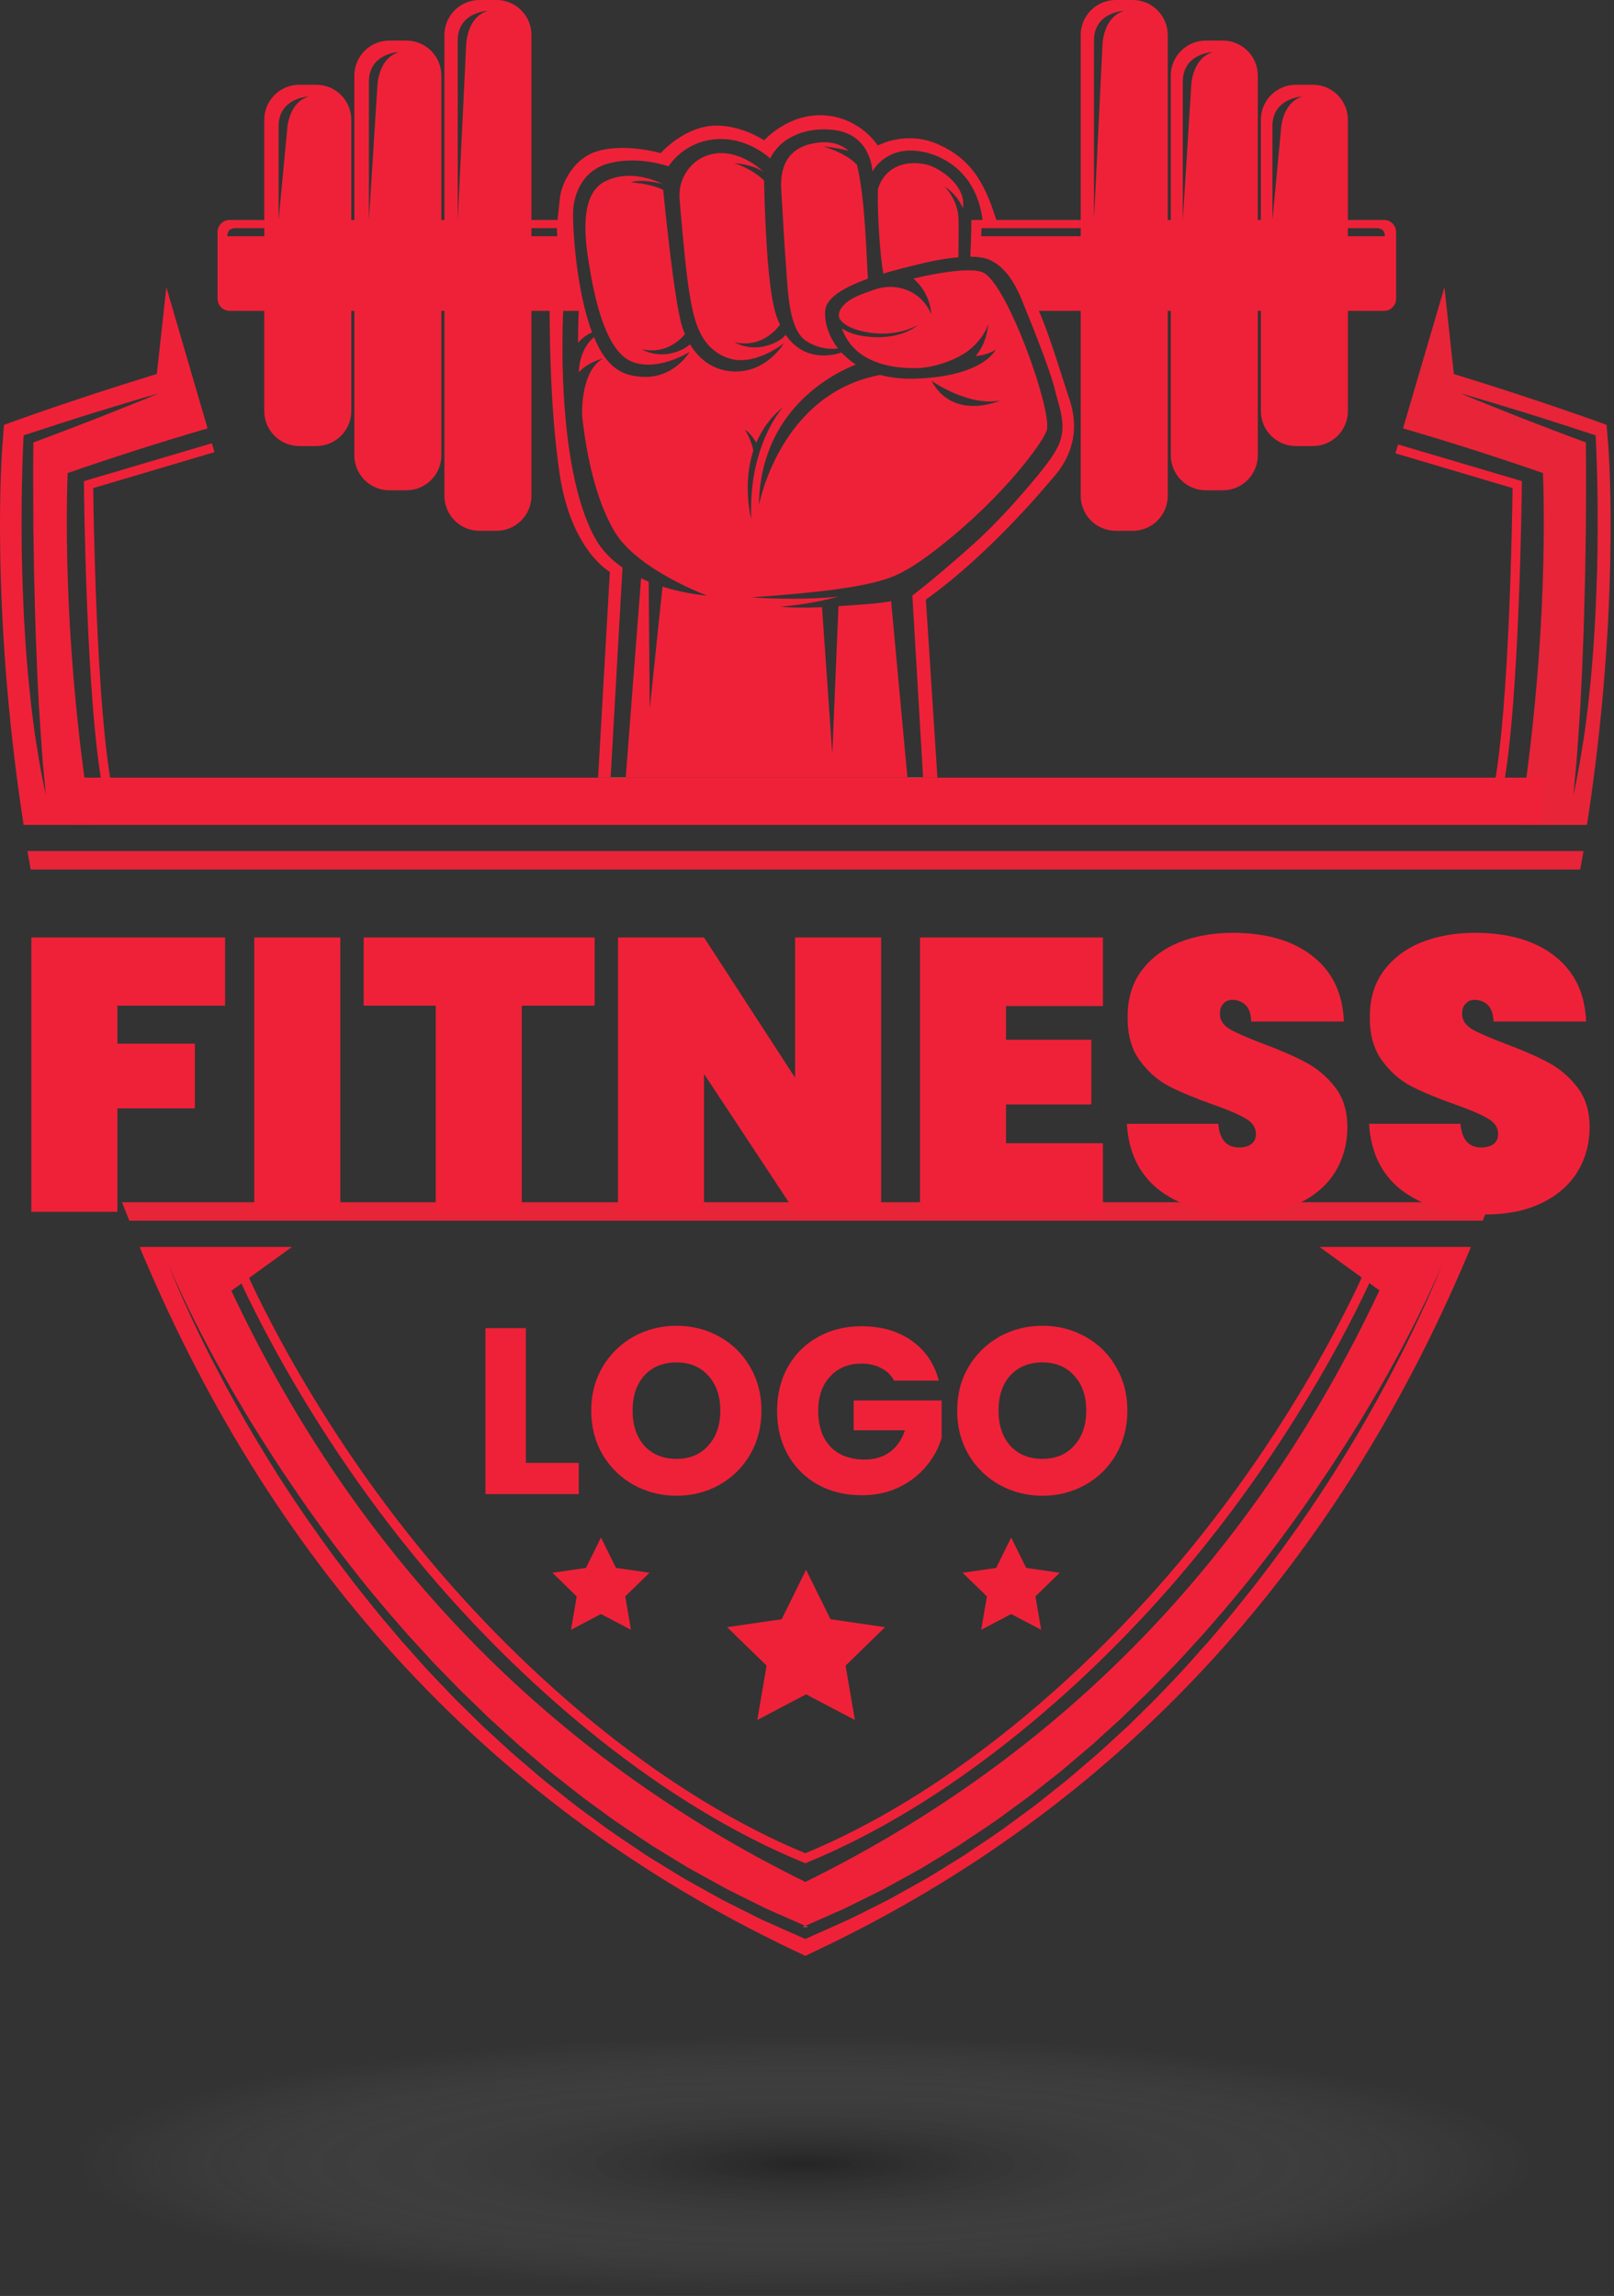 <svg width="246" height="350" viewBox="0 0 246 350" fill="none" xmlns="http://www.w3.org/2000/svg">
<rect x="0" y="0" width="246" height="350" fill="#333333" stroke="none"/>
<path opacity="0.26" d="M233.698 329.854C233.698 340.617 184.023 349.341 122.746 349.341C61.469 349.341 11.794 340.616 11.794 329.854C11.794 319.092 61.469 310.367 122.746 310.367C184.023 310.367 233.698 319.091 233.698 329.854Z" fill="url(#paint0_radial_297_271)"/>
<path d="M123.087 293.735H122.393L122.746 293.587L123.087 293.735Z" fill="white"/>
<path d="M241.349 129.734C241.194 130.664 241.025 131.608 240.856 132.552H4.674C4.505 131.608 4.336 130.664 4.181 129.734H241.349Z" fill="#E82438"/>
<path d="M227.119 183.272C226.753 184.216 226.372 185.146 225.992 186.09H19.717C19.337 185.146 18.956 184.216 18.59 183.272H227.119Z" fill="#E82438"/>
<path d="M14.205 74.406C14.261 78.703 14.698 107.952 17.065 120.097L15.684 120.365C13.106 107.192 12.796 74.224 12.796 73.885L12.782 73.35L32.295 67.573L32.69 68.926L14.205 74.406Z" fill="#EF2138"/>
<path d="M231.965 73.349L231.951 73.884C231.951 74.222 231.627 107.19 229.063 120.364L227.682 120.096C230.049 107.951 230.486 78.702 230.542 74.405L212.691 69.107L213.086 67.754L231.965 73.349Z" fill="#EF2138"/>
<path d="M208.857 193.55C208.857 193.55 198.898 217.137 178.448 240.748C164.456 256.903 144.58 274.303 122.74 283.279C100.9 274.303 81.024 256.903 67.032 240.748C46.582 217.137 36.623 193.55 36.623 193.55" stroke="#EF2138" stroke-width="1.409" stroke-miterlimit="10"/>
<path d="M125.783 47.261C125.999 45.35 128.672 43.78 132.289 42.484C132.073 39.97 131.925 30.256 130.605 25.115C128.956 23.284 125.475 22.328 125.475 22.328C127.386 22.51 128.592 22.783 129.342 23.01C128.318 22.066 126.589 21.304 123.768 21.895C119.082 22.896 118.945 26.877 119.082 29.061C119.287 32.69 119.617 38.229 119.799 40.47C120.061 43.678 120.117 49.899 122.654 51.81C124.394 53.118 126.533 53.3 127.727 53.118C126.193 51.14 125.613 48.922 125.783 47.261ZM146.758 31.747C147.327 28.244 143.243 25.741 141.662 25.218C139.671 24.558 135.224 24.399 133.814 28.801C133.678 32.862 134.212 39.493 134.633 41.711C135.771 41.358 136.453 41.188 137.659 40.869C140.73 40.096 143.437 39.413 146.076 39.231C146.076 38.31 146.133 35.716 146.099 33.532C146.099 30.631 144.154 28.618 143.915 28.379C145.529 29.472 146.348 30.734 146.758 31.747ZM125.783 47.261C125.999 45.35 128.672 43.78 132.289 42.484C132.073 39.97 131.925 30.256 130.605 25.115C128.956 23.284 125.475 22.328 125.475 22.328C127.386 22.51 128.592 22.783 129.342 23.01C128.318 22.066 126.589 21.304 123.768 21.895C119.082 22.896 118.945 26.877 119.082 29.061C119.287 32.69 119.617 38.229 119.799 40.47C120.061 43.678 120.117 49.899 122.654 51.81C124.394 53.118 126.533 53.3 127.727 53.118C126.193 51.14 125.613 48.922 125.783 47.261ZM146.758 31.747C147.327 28.244 143.243 25.741 141.662 25.218C139.671 24.558 135.224 24.399 133.814 28.801C133.678 32.862 134.212 39.493 134.633 41.711C135.771 41.358 136.453 41.188 137.659 40.869C140.73 40.096 143.437 39.413 146.076 39.231C146.076 38.31 146.133 35.716 146.099 33.532C146.099 30.631 144.154 28.618 143.915 28.379C145.529 29.472 146.348 30.734 146.758 31.747ZM210.944 33.532H205.439V18.257C205.439 15.311 203.05 12.922 200.104 12.922H197.511C194.565 12.922 192.176 15.311 192.176 18.257V33.533H191.71V11.523C191.71 8.577 189.321 6.188 186.375 6.188H183.782C180.836 6.188 178.447 8.577 178.447 11.523V33.533H177.981V5.335C177.981 2.389 175.592 0 172.646 0H170.053C167.107 0 164.718 2.389 164.718 5.335V33.532H151.876C151.853 33.486 151.83 33.464 151.83 33.464C149.896 27.185 147.587 24.171 143.288 22.135C138.181 19.712 133.79 22.192 133.79 22.192C133.79 22.192 131.174 17.961 125.669 17.585C120.175 17.21 116.467 21.396 116.467 21.396C116.467 21.396 112.588 18.757 108.277 19.201C103.955 19.645 100.702 23.341 100.702 23.341C100.702 23.341 94.799 21.624 90.51 23.239C87.234 24.479 85.562 28.107 85.335 30.2C85.244 31.019 85.13 32.202 84.982 33.533H81.001V5.335C81.001 2.389 78.612 0 75.666 0H73.073C70.127 0 67.738 2.389 67.738 5.335V33.532H67.272V11.522C67.272 8.576 64.883 6.187 61.937 6.187H59.344C56.398 6.187 54.009 8.576 54.009 11.522V33.532H53.543V18.257C53.543 15.311 51.154 12.922 48.208 12.922H45.615C42.669 12.922 40.28 15.311 40.28 18.257V33.533H35.002C33.99 33.533 33.159 34.363 33.159 35.376V45.533C33.159 46.568 33.989 47.387 35.002 47.387H40.28V62.663C40.28 65.609 42.669 67.998 45.615 67.998H48.208C51.154 67.998 53.543 65.609 53.543 62.663V47.387H54.009V69.408C54.009 72.354 56.398 74.743 59.344 74.743H61.937C64.883 74.743 67.272 72.354 67.272 69.408V47.387H67.738V75.584C67.738 78.53 70.127 80.919 73.073 80.919H75.666C78.612 80.919 81.001 78.53 81.001 75.584V47.387H83.776C83.776 51.959 83.935 63.084 85.289 72.195C87.052 83.979 92.955 87.175 92.955 87.175L91.158 118.546H93.069L94.878 86.527C93.24 85.378 91.784 83.956 90.772 82.159C84.493 70.966 85.847 47.387 85.847 47.387H88.213C88.213 47.387 88.099 49.286 88.111 52.244C88.828 51.425 89.635 50.925 90.238 50.652C90.067 50.22 89.92 49.765 89.76 49.276C87.633 42.622 87.212 33.602 87.383 31.748C87.565 29.871 88.543 25.89 93.07 24.832C97.597 23.763 101.897 25.367 101.897 25.367C101.897 25.367 104.126 21.625 109.051 21.227C113.965 20.829 117.389 24.162 117.389 24.162C119.232 20.477 123.508 19.362 127.125 19.817C132.846 20.522 132.972 26.153 132.972 26.153C132.972 26.153 134.746 22.604 139.49 22.979C143.073 23.263 148.806 25.823 149.75 33.535H148.055C148.055 35.878 147.918 38.244 147.896 39.131C148.931 39.131 149.853 39.245 150.569 39.506C151.888 40.006 152.992 41.007 153.913 42.27C154.811 43.544 155.528 45.079 156.097 46.626C156.097 46.626 160.01 56.033 160.806 59.502C161.272 61.504 162.307 63.927 161.807 66.395C161.477 68.181 160.271 69.898 158.167 72.48C155.221 76.04 151.672 80.033 148.101 83.183C142.118 88.506 139.058 90.792 139.058 90.792L140.696 118.546H142.88L141.117 91.406C151.161 84.229 159.999 73.412 160.818 72.456C162.524 70.466 164.856 66.518 163.047 61.025C161.625 56.691 160.351 52.38 158.85 48.604C158.679 48.194 158.52 47.785 158.35 47.387H164.72V75.584C164.72 78.53 167.109 80.919 170.055 80.919H172.648C175.594 80.919 177.983 78.53 177.983 75.584V47.387H178.449V69.408C178.449 72.354 180.838 74.743 183.784 74.743H186.377C189.323 74.743 191.712 72.354 191.712 69.408V47.387H192.178V62.663C192.178 65.609 194.567 67.998 197.513 67.998H200.106C203.052 67.998 205.441 65.609 205.441 62.663V47.387H210.946C211.97 47.387 212.789 46.568 212.789 45.533V35.376C212.786 34.363 211.967 33.532 210.944 33.532ZM40.281 36.012H34.651C34.651 36.012 34.651 35.989 34.651 35.932C34.651 35.636 34.742 34.783 35.913 34.783H40.281V36.012ZM43.762 19.826L42.465 33.532V19.246C42.465 14.867 47.072 14.708 47.072 14.708C43.864 15.64 43.762 19.826 43.762 19.826ZM57.525 13.047L56.228 33.532V12.467C56.228 8.076 60.835 7.929 60.835 7.929C57.627 8.861 57.525 13.047 57.525 13.047ZM71.06 6.757L69.763 33.533V6.188C69.763 1.798 74.37 1.65 74.37 1.65C71.152 2.582 71.06 6.757 71.06 6.757ZM81.002 36.012V34.783H84.869C84.88 35.136 84.937 36.012 84.937 36.012H81.002ZM164.718 36.012H149.544C149.544 36.012 149.601 35.136 149.612 34.783H164.717L164.718 36.012ZM168.039 6.757L166.742 33.533V6.188C166.742 1.798 171.349 1.65 171.349 1.65C168.13 2.582 168.039 6.757 168.039 6.757ZM181.564 13.047L180.279 33.532V12.467C180.279 8.076 184.886 7.929 184.886 7.929C181.666 8.861 181.564 13.047 181.564 13.047ZM195.236 19.826L193.939 33.532V19.246C193.939 14.867 198.546 14.708 198.546 14.708C195.327 15.64 195.236 19.826 195.236 19.826ZM211.069 36.012H205.439V34.783H209.807C210.979 34.783 211.07 35.636 211.07 35.932C211.069 35.989 211.069 36.012 211.069 36.012ZM146.758 31.747C147.327 28.244 143.243 25.741 141.662 25.218C139.671 24.558 135.224 24.399 133.814 28.801C133.678 32.862 134.212 39.493 134.633 41.711C135.771 41.358 136.453 41.188 137.659 40.869C140.73 40.096 143.437 39.413 146.076 39.231C146.076 38.31 146.133 35.716 146.099 33.532C146.099 30.631 144.154 28.618 143.915 28.379C145.529 29.472 146.348 30.734 146.758 31.747ZM125.783 47.261C125.999 45.35 128.672 43.78 132.289 42.484C132.073 39.97 131.925 30.256 130.605 25.115C128.956 23.284 125.475 22.328 125.475 22.328C127.386 22.51 128.592 22.783 129.342 23.01C128.318 22.066 126.589 21.304 123.768 21.895C119.082 22.896 118.945 26.877 119.082 29.061C119.287 32.69 119.617 38.229 119.799 40.47C120.061 43.678 120.117 49.899 122.654 51.81C124.394 53.118 126.533 53.3 127.727 53.118C126.193 51.14 125.613 48.922 125.783 47.261ZM146.758 31.747C147.327 28.244 143.243 25.741 141.662 25.218C139.671 24.558 135.224 24.399 133.814 28.801C133.678 32.862 134.212 39.493 134.633 41.711C135.771 41.358 136.453 41.188 137.659 40.869C140.73 40.096 143.437 39.413 146.076 39.231C146.076 38.31 146.133 35.716 146.099 33.532C146.099 30.631 144.154 28.618 143.915 28.379C145.529 29.472 146.348 30.734 146.758 31.747ZM125.783 47.261C125.999 45.35 128.672 43.78 132.289 42.484C132.073 39.97 131.925 30.256 130.605 25.115C128.956 23.284 125.475 22.328 125.475 22.328C127.386 22.51 128.592 22.783 129.342 23.01C128.318 22.066 126.589 21.304 123.768 21.895C119.082 22.896 118.945 26.877 119.082 29.061C119.287 32.69 119.617 38.229 119.799 40.47C120.061 43.678 120.117 49.899 122.654 51.81C124.394 53.118 126.533 53.3 127.727 53.118C126.193 51.14 125.613 48.922 125.783 47.261ZM149.908 41.574C148.384 40.778 143.789 41.381 139.216 42.461C141.9 44.815 141.934 47.796 141.934 47.921C141.752 47.477 141.536 47.068 141.297 46.704C139.636 44.145 136.36 43.132 133.471 44.088C132.516 44.407 131.64 44.725 130.889 45.044C128.864 45.874 127.715 47.171 127.863 48.229C127.886 48.331 127.897 48.411 127.92 48.513C128.375 49.275 129.41 50.071 131.605 50.538C136.678 51.653 139.943 49.503 139.943 49.503C139.943 49.503 137.304 52.085 131.571 51.232C130.035 50.993 129.012 50.549 128.318 50.06C130.013 54.917 135.165 56.293 140.102 56.1C142.491 56.009 146.028 54.792 147.859 53.245C149.019 52.278 150.077 51.004 150.612 49.423C150.612 49.423 150.532 52.141 148.69 54.291C150.555 54.109 151.613 53.404 151.75 53.301C151.648 53.54 149.668 57.384 139.534 57.726C137.475 57.794 135.701 57.567 134.154 57.157C118.81 60.012 115.671 77.028 115.671 77.028C115.864 62.514 126.92 56.963 130.446 55.564C130.093 55.348 129.752 55.109 129.445 54.847C129.445 54.847 128.592 54.119 128.239 53.732C128.239 53.732 123.018 55.836 119.754 51.048C119.344 51.537 118.503 52.254 116.808 52.72C114.021 53.482 111.962 52.174 111.962 52.174C116.489 53.198 118.866 49.501 118.866 49.501H118.877C118.627 48.944 118.388 48.364 118.195 47.692C116.876 43.415 116.534 31.461 116.455 27.514C114.487 25.603 111.882 24.875 111.882 24.875C114.521 25.057 116.034 25.956 116.364 26.172C115.863 25.683 112.451 22.669 108.607 23.476C108.573 23.487 108.527 23.487 108.482 23.499C105.365 24.193 103.318 27.161 103.58 30.346C103.887 34.077 104.456 40.515 104.945 43.802C105.662 48.579 106.515 52.788 110.678 54.483C114.625 56.064 119.038 52.674 119.482 52.322C119.22 52.766 116.229 57.452 110.712 56.508C108.642 56.155 106.606 54.893 105.173 52.493C104.684 52.937 103.911 53.426 102.637 53.778C99.85 54.54 97.791 53.232 97.791 53.232C101.385 54.051 103.638 51.867 104.4 50.934C104.241 50.581 104.104 50.229 103.979 49.831C102.83 46.225 101.431 32.531 101.079 28.925C98.941 27.935 96.154 27.799 96.154 27.799C97.78 27.208 100.704 27.97 100.965 28.038C100.578 27.833 96.188 25.627 92.195 27.663C88.032 29.79 89.249 37.263 89.943 41.255C90.785 46.18 92.502 53.79 96.495 55.211C100.283 56.553 104.662 53.914 105.106 53.653C104.89 54.017 102.513 57.748 97.792 57.441C94.937 57.259 92.526 56.201 90.535 51.401C88.237 53.289 88.226 56.622 88.226 56.713L88.215 56.667V56.747C89.648 55.234 91.616 54.722 91.855 54.677C88.408 56.747 88.716 63.185 88.738 63.515C89.421 69.578 90.82 76.129 93.595 80.918C97.019 86.833 107.768 90.791 107.768 90.791C107.768 90.791 104.651 90.598 100.977 89.426L99.032 108.046L98.873 88.664C98.486 88.505 98.1 88.334 97.713 88.152L95.37 118.545H138.309L135.818 91.633C134.464 91.986 129.972 92.259 127.799 92.406L126.855 114.916L125.285 92.565C122.544 92.679 120.03 92.633 118.972 92.463C120.837 92.338 124.011 91.962 127.764 90.962C120.917 91.599 114.558 91.064 114.558 91.064C125.364 90.313 131.972 89.415 135.612 88.072C138.194 87.117 140.617 85.376 143.062 83.477C153.333 75.424 159.02 67.234 159.532 65.653C160.452 62.754 153.662 43.576 149.908 41.574ZM114.5 79.133C114.5 79.133 113.101 73.958 114.818 68.691C114.5 67.008 113.624 65.654 113.521 65.483C114.283 65.949 114.954 66.962 115.273 67.485C116.092 65.551 117.377 63.641 119.368 62.048C118.799 62.697 114.056 68.372 114.5 79.133ZM141.969 58.044C142.265 58.249 147.645 61.968 152.456 61.058C152.456 61.059 145.313 64.255 141.969 58.044ZM146.758 31.747C147.327 28.244 143.243 25.741 141.662 25.218C139.671 24.558 135.224 24.399 133.814 28.801C133.678 32.862 134.212 39.493 134.633 41.711C135.771 41.358 136.453 41.188 137.659 40.869C140.73 40.096 143.437 39.413 146.076 39.231C146.076 38.31 146.133 35.716 146.099 33.532C146.099 30.631 144.154 28.618 143.915 28.379C145.529 29.472 146.348 30.734 146.758 31.747ZM125.783 47.261C125.999 45.35 128.672 43.78 132.289 42.484C132.073 39.97 131.925 30.256 130.605 25.115C128.956 23.284 125.475 22.328 125.475 22.328C127.386 22.51 128.592 22.783 129.342 23.01C128.318 22.066 126.589 21.304 123.768 21.895C119.082 22.896 118.945 26.877 119.082 29.061C119.287 32.69 119.617 38.229 119.799 40.47C120.061 43.678 120.117 49.899 122.654 51.81C124.394 53.118 126.533 53.3 127.727 53.118C126.193 51.14 125.613 48.922 125.783 47.261Z" fill="#EF2138"/>
<path d="M140.695 118.545H138.306L138.875 124.676H141.059L140.695 118.545ZM93.07 118.545L92.717 124.676H94.89L95.368 118.545H93.07Z" fill="url(#paint1_linear_297_271)"/>
<path d="M122.393 293.735L122.746 293.587L123.087 293.735H122.393Z" fill="#EF2138"/>
<path d="M201.116 190.091L210.25 196.711C191.129 237.363 161.727 267.699 122.746 286.888C83.766 267.699 54.385 237.386 35.265 196.768L44.49 190.091H21.286L21.695 191.069C42.271 239.934 75.542 275.616 120.551 297.113L122.746 298.16L124.941 297.113C169.95 275.615 203.197 239.945 223.785 191.069L224.194 190.091H201.116ZM216.256 200.942C214.982 203.66 213.651 206.367 212.252 209.018C210.864 211.691 209.408 214.319 207.907 216.935C206.406 219.54 204.847 222.11 203.243 224.658C201.628 227.194 199.956 229.708 198.238 232.176C196.509 234.633 194.757 237.09 192.926 239.478C191.117 241.889 189.218 244.221 187.307 246.564L184.395 250.01L181.381 253.388C180.391 254.525 179.345 255.595 178.31 256.698C177.263 257.79 176.24 258.893 175.159 259.94L171.929 263.113L168.596 266.173C167.504 267.208 166.333 268.175 165.195 269.153C164.035 270.131 162.92 271.144 161.726 272.065L158.188 274.886C156.994 275.819 155.765 276.683 154.548 277.582C152.148 279.425 149.589 281.028 147.098 282.735L143.254 285.124L141.32 286.307L139.341 287.41L135.383 289.617L131.334 291.653L129.298 292.654L127.228 293.575L123.088 295.429L122.746 295.578L122.393 295.43L118.241 293.587L116.171 292.666L114.146 291.654L110.097 289.618L106.139 287.411L104.16 286.308L102.226 285.125L98.37 282.748C95.89 281.03 93.331 279.427 90.931 277.584C89.714 276.685 88.485 275.821 87.291 274.888L83.753 272.067C82.559 271.146 81.444 270.133 80.284 269.155C79.146 268.177 77.975 267.21 76.883 266.175L73.55 263.115L70.32 259.942C69.24 258.895 68.216 257.792 67.169 256.7C66.134 255.608 65.076 254.527 64.086 253.39L61.083 250.012L58.16 246.566C56.26 244.234 54.361 241.891 52.552 239.48C50.721 237.091 48.969 234.646 47.24 232.178C45.511 229.71 43.851 227.196 42.224 224.66C40.632 222.112 39.073 219.542 37.56 216.937C36.07 214.321 34.603 211.693 33.226 209.032C31.815 206.37 30.485 203.675 29.211 200.945C27.948 198.226 26.72 195.474 25.639 192.676C26.799 195.451 28.084 198.159 29.415 200.854C30.757 203.538 32.156 206.2 33.612 208.816C35.068 211.444 36.592 214.026 38.139 216.596C39.709 219.155 41.324 221.68 42.973 224.183C44.645 226.674 46.328 229.154 48.08 231.588C49.832 234.011 51.606 236.422 53.471 238.777C55.291 241.154 57.213 243.452 59.147 245.738L62.093 249.127L65.13 252.437C66.12 253.552 67.189 254.609 68.224 255.679C69.271 256.748 70.306 257.84 71.398 258.864L74.617 261.981L77.938 264.995C79.03 266.019 80.19 266.974 81.328 267.941C82.477 268.897 83.58 269.909 84.774 270.807L88.289 273.582C89.472 274.503 90.7 275.356 91.906 276.244C94.283 278.053 96.831 279.622 99.299 281.306L103.121 283.649L105.032 284.809L107 285.89L110.924 288.051L114.928 290.042L116.941 291.032L118.988 291.931L122.746 293.587L126.488 291.926L128.535 291.027L130.548 290.037L134.563 288.046L138.487 285.885L140.443 284.804L142.354 283.644L146.176 281.301C148.644 279.618 151.192 278.048 153.569 276.239C154.775 275.352 156.003 274.499 157.186 273.577L160.701 270.802C161.895 269.903 162.999 268.891 164.148 267.936C165.285 266.969 166.446 266.025 167.538 265.001L170.859 261.975L174.078 258.858C175.17 257.834 176.205 256.742 177.251 255.673C178.298 254.604 179.355 253.546 180.356 252.431L183.382 249.121L186.328 245.732C188.262 243.446 190.184 241.148 192.004 238.771C193.869 236.428 195.644 234.005 197.396 231.582C199.148 229.148 200.831 226.668 202.503 224.177C204.152 221.675 205.767 219.15 207.337 216.59C208.884 214.019 210.42 211.437 211.864 208.81C213.32 206.194 214.719 203.532 216.061 200.848C217.392 198.152 218.677 195.445 219.837 192.67C218.747 195.471 217.53 198.224 216.256 200.942Z" fill="#EF2138"/>
<path d="M245.135 68.054L244.873 64.767L241.768 63.652C234.909 61.241 228.153 59.022 221.59 57.021L220.157 43.792L213.844 65.301L214.526 65.506C221.464 67.542 228.403 69.76 235.171 72.115C235.455 79.952 235.615 99.846 231.724 124.938L231.587 125.746H241.881L241.972 125.155C246.944 92.577 245.215 69.043 245.135 68.054ZM243.145 94.147C243.008 96.411 242.895 98.674 242.69 100.937C242.508 103.201 242.281 105.464 242.03 107.728L241.598 111.106C241.461 112.232 241.257 113.347 241.075 114.473C240.734 116.714 240.29 118.943 239.824 121.173C239.926 120.036 240.006 118.909 240.131 117.783C240.256 116.657 240.324 115.519 240.415 114.393C240.597 112.141 240.711 109.877 240.87 107.625C240.961 105.361 241.132 103.109 241.189 100.846C241.291 98.594 241.371 96.33 241.439 94.067L241.61 87.288L241.712 80.509C241.735 76.164 241.769 71.796 241.712 67.451C238.595 66.291 235.456 65.108 232.351 63.891L227.449 61.946C225.823 61.298 224.185 60.638 222.569 59.955C224.264 60.433 225.947 60.933 227.631 61.445L232.67 62.981C236.037 64.027 239.381 65.119 242.714 66.211L243.203 66.359L243.226 66.894C243.34 69.18 243.408 71.444 243.454 73.707C243.511 75.982 243.511 78.257 243.511 80.52C243.509 85.059 243.361 89.609 243.145 94.147Z" fill="#E82438"/>
<path d="M30.954 65.506L31.636 65.301L25.357 43.792L23.901 57.009C17.179 59.068 10.411 61.286 3.711 63.652L0.606 64.767L0.356 68.043C0.333 68.282 -1.532 92.055 3.507 125.143L3.598 125.746H13.915L13.79 124.938C9.877 99.812 10.025 79.941 10.309 72.115C17.157 69.737 24.107 67.519 30.954 65.506ZM5.088 80.509L5.19 87.288L5.361 94.067C5.429 96.331 5.509 98.594 5.611 100.846C5.668 103.11 5.838 105.362 5.929 107.625C6.088 109.877 6.213 112.141 6.384 114.393C6.475 115.519 6.543 116.657 6.668 117.783C6.793 118.909 6.873 120.035 6.975 121.173C6.509 118.944 6.065 116.714 5.724 114.473C5.553 113.347 5.337 112.232 5.201 111.106L4.769 107.728C4.53 105.464 4.291 103.201 4.109 100.937C3.916 98.674 3.79 96.41 3.654 94.147C3.438 89.609 3.29 85.059 3.29 80.52C3.29 78.256 3.29 75.982 3.347 73.707C3.392 71.444 3.461 69.18 3.574 66.894L3.597 66.359L4.086 66.211C7.419 65.119 10.763 64.027 14.13 62.981L19.169 61.445C20.852 60.933 22.536 60.433 24.231 59.955C22.616 60.637 20.989 61.297 19.351 61.946L14.449 63.891C11.344 65.108 8.204 66.291 5.088 67.451C5.032 71.796 5.066 76.164 5.088 80.509Z" fill="#EF2138"/>
<path d="M11.792 118.544H235.572L234.75 125.747H10.97L11.792 118.544Z" fill="#EF2138"/>
<path d="M122.86 239.305L126.58 246.842L134.897 248.05L128.879 253.917L130.299 262.201L122.86 258.29L115.42 262.201L116.841 253.917L110.823 248.05L119.14 246.842L122.86 239.305Z" fill="#EF2138"/>
<path d="M91.6 234.383L93.886 239.015L98.997 239.758L95.298 243.363L96.171 248.453L91.6 246.049L87.029 248.453L87.902 243.363L84.203 239.758L89.314 239.015L91.6 234.383Z" fill="#EF2138"/>
<path d="M154.12 234.383L156.406 239.015L161.517 239.758L157.818 243.363L158.691 248.453L154.12 246.049L149.548 248.453L150.422 243.363L146.723 239.758L151.834 239.015L154.12 234.383Z" fill="#EF2138"/>
<path d="M34.311 142.911V153.308H17.89V159.097H29.704V168.962H17.89V184.734H4.776V142.911H34.311ZM51.867 142.911V184.734H38.753V142.911H51.867ZM90.633 142.911V153.308H79.528V184.734H66.414V153.308H55.427V142.911H90.633ZM134.3 184.734H121.186L107.304 163.704V184.734H94.19V142.911H107.304L121.186 164.295V142.911H134.3V184.734ZM153.338 153.367V158.506H166.334V168.371H153.338V174.278H168.106V184.734H140.224V142.911H168.106V153.367H153.338ZM189.411 185.147C184.409 185.147 180.274 183.985 177.006 181.662C173.777 179.299 172.024 175.853 171.748 171.324H185.689C185.886 173.727 186.949 174.928 188.879 174.928C189.588 174.928 190.179 174.77 190.651 174.455C191.163 174.101 191.419 173.569 191.419 172.86C191.419 171.876 190.887 171.088 189.824 170.497C188.761 169.867 187.107 169.159 184.862 168.371C182.184 167.426 179.959 166.5 178.187 165.595C176.454 164.689 174.958 163.37 173.698 161.637C172.438 159.904 171.827 157.679 171.867 154.962C171.867 152.244 172.556 149.941 173.934 148.05C175.352 146.121 177.262 144.664 179.664 143.679C182.106 142.695 184.843 142.202 187.875 142.202C192.994 142.202 197.051 143.384 200.044 145.747C203.076 148.109 204.671 151.437 204.828 155.73H190.71C190.671 154.548 190.376 153.702 189.824 153.19C189.273 152.678 188.603 152.422 187.816 152.422C187.264 152.422 186.812 152.619 186.457 153.012C186.103 153.367 185.926 153.879 185.926 154.548C185.926 155.493 186.437 156.281 187.461 156.911C188.525 157.502 190.198 158.23 192.482 159.097C195.121 160.081 197.287 161.026 198.98 161.932C200.713 162.838 202.209 164.098 203.47 165.713C204.73 167.327 205.36 169.355 205.36 171.797C205.36 174.357 204.73 176.661 203.47 178.708C202.209 180.717 200.378 182.292 197.976 183.434C195.574 184.576 192.719 185.147 189.411 185.147ZM226.33 185.147C221.329 185.147 217.194 183.985 213.925 181.662C210.696 179.299 208.944 175.853 208.668 171.324H222.609C222.806 173.727 223.869 174.928 225.799 174.928C226.507 174.928 227.098 174.77 227.571 174.455C228.083 174.101 228.339 173.569 228.339 172.86C228.339 171.876 227.807 171.088 226.744 170.497C225.68 169.867 224.026 169.159 221.782 168.371C219.104 167.426 216.879 166.5 215.107 165.595C213.374 164.689 211.877 163.37 210.617 161.637C209.357 159.904 208.747 157.679 208.786 154.962C208.786 152.244 209.475 149.941 210.854 148.05C212.271 146.121 214.181 144.664 216.583 143.679C219.025 142.695 221.762 142.202 224.794 142.202C229.914 142.202 233.97 143.384 236.963 145.747C239.995 148.109 241.59 151.437 241.748 155.73H227.63C227.59 154.548 227.295 153.702 226.744 153.19C226.192 152.678 225.523 152.422 224.735 152.422C224.184 152.422 223.731 152.619 223.377 153.012C223.022 153.367 222.845 153.879 222.845 154.548C222.845 155.493 223.357 156.281 224.381 156.911C225.444 157.502 227.118 158.23 229.402 159.097C232.04 160.081 234.206 161.026 235.9 161.932C237.633 162.838 239.129 164.098 240.389 165.713C241.649 167.327 242.279 169.355 242.279 171.797C242.279 174.357 241.649 176.661 240.389 178.708C239.129 180.717 237.298 182.292 234.896 183.434C232.493 184.576 229.638 185.147 226.33 185.147Z" fill="#EF2138"/>
<path d="M80.148 223.004H88.22V227.761H73.987V202.466H80.148V223.004ZM103.121 228.013C100.743 228.013 98.557 227.46 96.564 226.355C94.594 225.25 93.02 223.713 91.843 221.743C90.69 219.75 90.114 217.516 90.114 215.041C90.114 212.567 90.69 210.345 91.843 208.375C93.02 206.406 94.594 204.868 96.564 203.763C98.557 202.658 100.743 202.106 103.121 202.106C105.5 202.106 107.673 202.658 109.643 203.763C111.637 204.868 113.198 206.406 114.327 208.375C115.48 210.345 116.057 212.567 116.057 215.041C116.057 217.516 115.48 219.75 114.327 221.743C113.174 223.713 111.613 225.25 109.643 226.355C107.673 227.46 105.5 228.013 103.121 228.013ZM103.121 222.392C105.139 222.392 106.749 221.719 107.95 220.374C109.175 219.029 109.787 217.251 109.787 215.041C109.787 212.807 109.175 211.03 107.95 209.709C106.749 208.363 105.139 207.691 103.121 207.691C101.08 207.691 99.446 208.351 98.221 209.672C97.02 210.994 96.419 212.783 96.419 215.041C96.419 217.275 97.02 219.065 98.221 220.41C99.446 221.731 101.08 222.392 103.121 222.392ZM136.276 210.465C135.82 209.624 135.159 208.988 134.294 208.555C133.453 208.099 132.457 207.871 131.304 207.871C129.31 207.871 127.712 208.531 126.511 209.853C125.31 211.15 124.71 212.891 124.71 215.077C124.71 217.407 125.334 219.233 126.583 220.554C127.856 221.851 129.598 222.5 131.808 222.5C133.321 222.5 134.594 222.116 135.627 221.347C136.684 220.578 137.453 219.473 137.933 218.032H130.114V213.492H143.518V219.221C143.062 220.758 142.281 222.188 141.176 223.509C140.095 224.83 138.714 225.899 137.033 226.716C135.351 227.533 133.453 227.941 131.34 227.941C128.841 227.941 126.607 227.4 124.638 226.319C122.692 225.214 121.166 223.689 120.061 221.743C118.98 219.798 118.44 217.576 118.44 215.077C118.44 212.579 118.98 210.357 120.061 208.411C121.166 206.442 122.692 204.916 124.638 203.835C126.583 202.73 128.805 202.178 131.304 202.178C134.33 202.178 136.877 202.91 138.942 204.376C141.032 205.841 142.413 207.871 143.086 210.465H136.276ZM158.894 228.013C156.516 228.013 154.33 227.46 152.336 226.355C150.367 225.25 148.793 223.713 147.616 221.743C146.463 219.75 145.886 217.516 145.886 215.041C145.886 212.567 146.463 210.345 147.616 208.375C148.793 206.406 150.367 204.868 152.336 203.763C154.33 202.658 156.516 202.106 158.894 202.106C161.272 202.106 163.446 202.658 165.416 203.763C167.41 204.868 168.971 206.406 170.1 208.375C171.253 210.345 171.83 212.567 171.83 215.041C171.83 217.516 171.253 219.75 170.1 221.743C168.947 223.713 167.386 225.25 165.416 226.355C163.446 227.46 161.272 228.013 158.894 228.013ZM158.894 222.392C160.912 222.392 162.521 221.719 163.723 220.374C164.948 219.029 165.56 217.251 165.56 215.041C165.56 212.807 164.948 211.03 163.723 209.709C162.521 208.363 160.912 207.691 158.894 207.691C156.852 207.691 155.219 208.351 153.994 209.672C152.793 210.994 152.192 212.783 152.192 215.041C152.192 217.275 152.793 219.065 153.994 220.41C155.219 221.731 156.852 222.392 158.894 222.392Z" fill="#EF2138"/>
<defs>
<radialGradient id="paint0_radial_297_271" cx="0" cy="0" r="1" gradientUnits="userSpaceOnUse" gradientTransform="translate(122.746 329.854) scale(110.958 19.486)">
<stop offset="0.005"/>
<stop offset="1" stop-color="white" stop-opacity="0"/>
</radialGradient>
<linearGradient id="paint1_linear_297_271" x1="33.179" y1="38.535" x2="237.002" y2="241.256" gradientUnits="userSpaceOnUse">
<stop stop-color="white"/>
<stop offset="1" stop-color="#E6E7E8"/>
</linearGradient>
</defs>
</svg>
